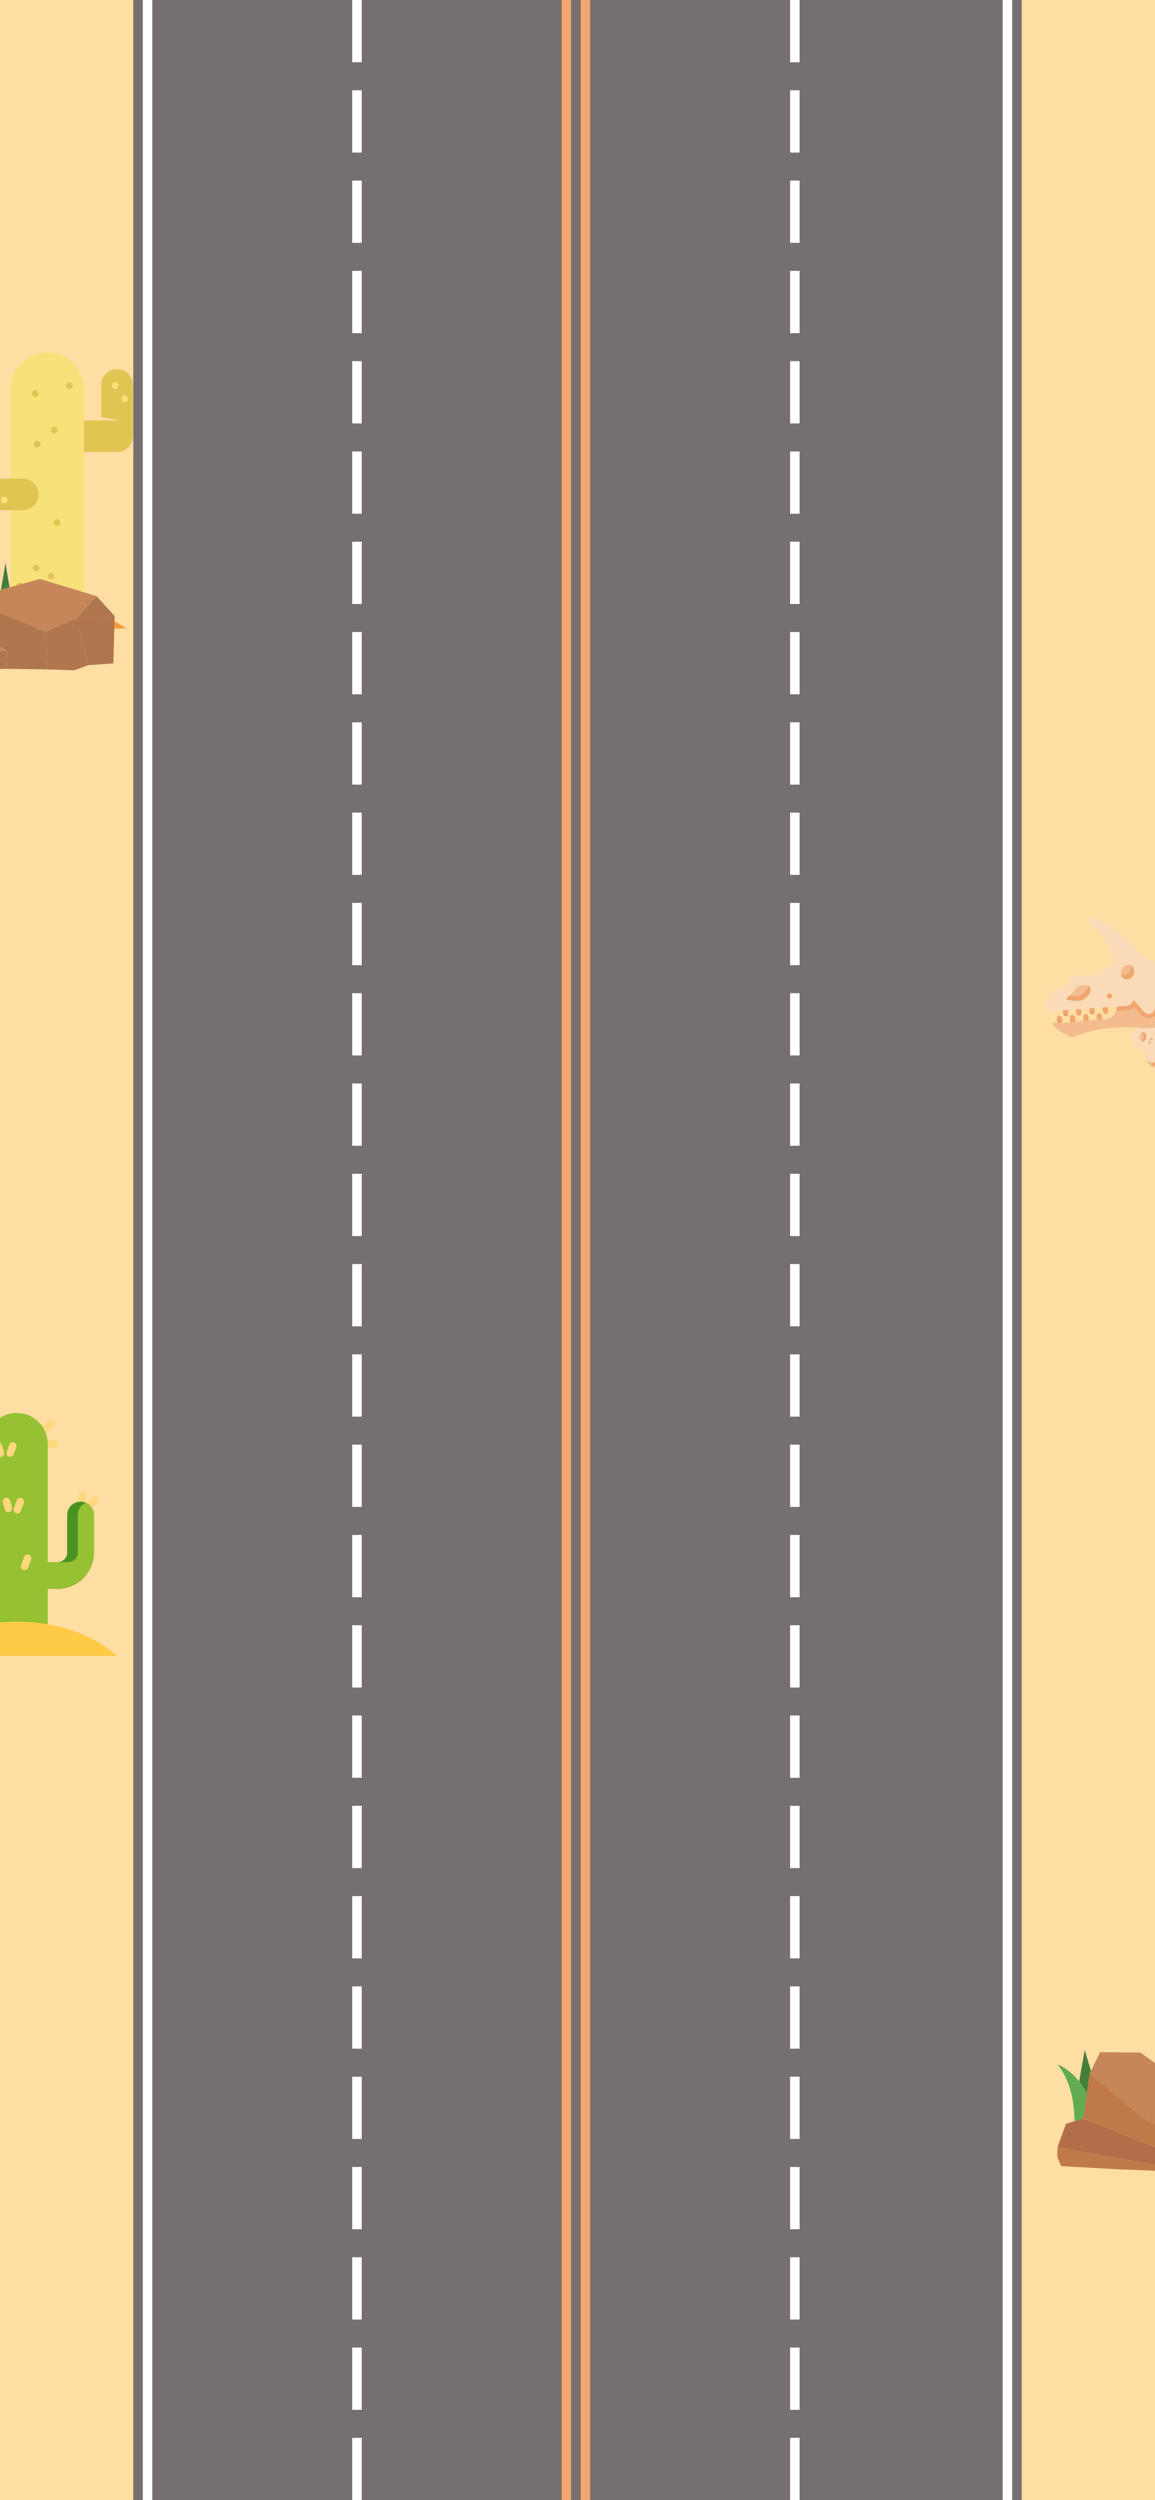 <svg width="390" height="844" viewBox="0 0 390 844" fill="none" xmlns="http://www.w3.org/2000/svg">
<rect x="0" y="0" width="390" height="844" fill="#333333" stroke="none"/>
<g clip-path="url(#clip0_147_117)">
<rect width="390" height="844" fill="#FFDEA4"/>
<rect x="45" width="300" height="844" fill="#756F6F"/>
<rect x="338.57" width="3.214" height="844" fill="white"/>
<rect x="189.644" width="3.214" height="844" fill="#EFA66F"/>
<rect x="266.785" y="91.442" width="3.214" height="21.021" fill="white"/>
<rect x="266.785" y="121.923" width="3.214" height="21.021" fill="white"/>
<rect x="266.785" y="152.404" width="3.214" height="21.021" fill="white"/>
<rect x="266.785" width="3.214" height="21.021" fill="white"/>
<rect x="266.785" y="30.481" width="3.214" height="21.021" fill="white"/>
<rect x="266.785" y="60.961" width="3.214" height="21.021" fill="white"/>
<rect x="266.785" y="274.326" width="3.214" height="21.021" fill="white"/>
<rect x="266.785" y="304.807" width="3.214" height="21.021" fill="white"/>
<rect x="266.785" y="335.288" width="3.214" height="21.021" fill="white"/>
<rect x="266.785" y="182.884" width="3.214" height="21.021" fill="white"/>
<rect x="266.785" y="213.365" width="3.214" height="21.021" fill="white"/>
<rect x="266.785" y="243.846" width="3.214" height="21.021" fill="white"/>
<rect x="266.785" y="487.691" width="3.214" height="21.021" fill="white"/>
<rect x="266.785" y="518.172" width="3.214" height="21.021" fill="white"/>
<rect x="266.785" y="548.653" width="3.214" height="21.021" fill="white"/>
<rect x="266.785" y="579.133" width="3.214" height="21.021" fill="white"/>
<rect x="266.785" y="396.249" width="3.214" height="21.021" fill="white"/>
<rect x="266.785" y="365.768" width="3.214" height="21.021" fill="white"/>
<rect x="266.785" y="426.73" width="3.214" height="21.021" fill="white"/>
<rect x="266.785" y="457.21" width="3.214" height="21.021" fill="white"/>
<rect x="266.785" y="701.056" width="3.214" height="21.021" fill="white"/>
<rect x="266.785" y="731.537" width="3.214" height="21.021" fill="white"/>
<rect x="266.785" y="762.017" width="3.214" height="21.021" fill="white"/>
<rect x="266.785" y="792.498" width="3.214" height="21.021" fill="white"/>
<rect x="266.785" y="822.979" width="3.214" height="21.021" fill="white"/>
<rect x="266.785" y="609.614" width="3.214" height="21.021" fill="white"/>
<rect x="266.785" y="640.095" width="3.214" height="21.021" fill="white"/>
<rect x="266.785" y="670.575" width="3.214" height="21.021" fill="white"/>
<rect x="118.927" y="91.442" width="3.214" height="21.021" fill="white"/>
<rect x="118.927" y="121.923" width="3.214" height="21.021" fill="white"/>
<rect x="118.927" y="152.404" width="3.214" height="21.021" fill="white"/>
<rect x="118.927" width="3.214" height="21.021" fill="white"/>
<rect x="118.927" y="30.481" width="3.214" height="21.021" fill="white"/>
<rect x="118.927" y="60.961" width="3.214" height="21.021" fill="white"/>
<rect x="118.927" y="274.326" width="3.214" height="21.021" fill="white"/>
<rect x="118.927" y="304.807" width="3.214" height="21.021" fill="white"/>
<rect x="118.927" y="335.288" width="3.214" height="21.021" fill="white"/>
<rect x="118.927" y="182.884" width="3.214" height="21.021" fill="white"/>
<rect x="118.927" y="213.365" width="3.214" height="21.021" fill="white"/>
<rect x="118.927" y="243.846" width="3.214" height="21.021" fill="white"/>
<rect x="118.927" y="487.691" width="3.214" height="21.021" fill="white"/>
<rect x="118.927" y="518.172" width="3.214" height="21.021" fill="white"/>
<rect x="118.927" y="548.653" width="3.214" height="21.021" fill="white"/>
<rect x="118.927" y="579.133" width="3.214" height="21.021" fill="white"/>
<rect x="118.927" y="396.249" width="3.214" height="21.021" fill="white"/>
<rect x="118.927" y="365.768" width="3.214" height="21.021" fill="white"/>
<rect x="118.927" y="426.73" width="3.214" height="21.021" fill="white"/>
<rect x="118.927" y="457.21" width="3.214" height="21.021" fill="white"/>
<rect x="118.927" y="701.056" width="3.214" height="21.021" fill="white"/>
<rect x="118.927" y="731.537" width="3.214" height="21.021" fill="white"/>
<rect x="118.927" y="762.017" width="3.214" height="21.021" fill="white"/>
<rect x="118.927" y="792.498" width="3.214" height="21.021" fill="white"/>
<rect x="118.927" y="822.979" width="3.214" height="21.021" fill="white"/>
<rect x="118.927" y="609.614" width="3.214" height="21.021" fill="white"/>
<rect x="118.927" y="640.095" width="3.214" height="21.021" fill="white"/>
<rect x="118.927" y="670.575" width="3.214" height="21.021" fill="white"/>
<rect x="196.073" width="3.214" height="844" fill="#EFA66F"/>
<rect x="48.215" width="3.214" height="844" fill="white"/>
<path fill-rule="evenodd" clip-rule="evenodd" d="M371.48 692.775L385.111 692.926L403.291 706.035L420.461 728.792H411.034L385.953 714.956L367.942 700.026L371.48 692.775Z" fill="#C68659"/>
<path fill-rule="evenodd" clip-rule="evenodd" d="M365.753 715.137L367.942 700.026L385.953 714.956L411.034 728.792L410.529 732.98L365.753 715.137Z" fill="#C07A49"/>
<path fill-rule="evenodd" clip-rule="evenodd" d="M365.753 715.137L359.946 716.959L357.084 724.878L403.544 733.344L410.529 732.98L365.753 715.137Z" fill="#B46D49"/>
<path fill-rule="evenodd" clip-rule="evenodd" d="M358.347 731.251L357 728.156L357.084 724.878L403.544 733.344L377.958 732.343L358.347 731.251Z" fill="#C07A49"/>
<path fill-rule="evenodd" clip-rule="evenodd" d="M366.271 692L364.384 702.692C365.379 703.97 366.239 705.362 366.956 706.827L367.942 700.027L368.379 699.131L366.271 692Z" fill="#457E3B"/>
<path fill-rule="evenodd" clip-rule="evenodd" d="M366.956 706.827C364.848 702.514 361.497 698.826 357.084 696.856C361.271 702.446 362.615 708.353 362.849 716.048L365.753 715.137L366.956 706.827Z" fill="#61AB52"/>
<path d="M14.317 484.31C13.947 484.31 13.581 484.148 13.333 483.836C12.902 483.293 12.993 482.504 13.535 482.073L16.498 479.72C17.041 479.289 17.83 479.379 18.261 479.922C18.692 480.465 18.602 481.254 18.059 481.685L15.097 484.038C14.866 484.221 14.59 484.31 14.317 484.31Z" fill="#FFD77D"/>
<path d="M18.283 488.735C18.278 488.735 18.274 488.735 18.27 488.735L15.27 488.704C14.577 488.697 14.021 488.13 14.028 487.437C14.035 486.748 14.595 486.194 15.283 486.194C15.287 486.194 15.291 486.194 15.295 486.194L18.295 486.225C18.988 486.232 19.544 486.799 19.538 487.492C19.53 488.181 18.97 488.735 18.283 488.735Z" fill="#FFD77D"/>
<path d="M29.79 509.825C29.468 509.825 29.147 509.702 28.902 509.457C28.412 508.967 28.412 508.172 28.902 507.682L31.183 505.401C31.674 504.911 32.468 504.911 32.958 505.401C33.448 505.891 33.448 506.686 32.958 507.176L30.677 509.457C30.432 509.702 30.111 509.825 29.79 509.825Z" fill="#FFD77D"/>
<path d="M27.231 509.034C27.133 509.034 27.033 509.022 26.933 508.998C26.26 508.834 25.847 508.155 26.011 507.481L26.731 504.527C26.895 503.854 27.574 503.441 28.248 503.605C28.922 503.77 29.334 504.449 29.17 505.122L28.45 508.076C28.31 508.649 27.796 509.034 27.231 509.034Z" fill="#FFD77D"/>
<path d="M0.293 511.756H-7.989C-15.492 511.756 -21.595 505.651 -21.595 498.149V484.196C-21.595 481.43 -19.352 479.186 -16.584 479.186C-13.817 479.186 -11.574 481.43 -11.574 484.196V498.149C-11.574 500.126 -9.966 501.734 -7.989 501.734H0.293" fill="#96C133"/>
<path d="M8.828 536.427H19.45C26.241 536.427 31.767 530.901 31.767 524.11V511.478C31.767 508.973 29.735 506.942 27.23 506.942C24.725 506.942 22.694 508.973 22.694 511.478V524.11C22.694 525.899 21.239 527.355 19.45 527.355H8.828" fill="#96C133"/>
<path d="M29.021 507.31C27.404 508.003 26.273 509.609 26.273 511.478V524.11C26.273 525.899 24.819 527.355 23.03 527.355H19.45C21.239 527.355 22.694 525.899 22.694 524.11V511.478C22.694 508.973 24.725 506.942 27.23 506.942C27.866 506.942 28.472 507.072 29.021 507.31Z" fill="#499421"/>
<path d="M16.12 548.352V487.449C16.12 481.679 11.441 477 5.669 477C-0.101 477 -4.78 481.679 -4.78 487.449V548.35" fill="#96C133"/>
<path d="M5.669 477C3.045 477.002 0.92 481.681 0.92 487.449V548.35H-4.78V487.449C-4.78 481.679 -0.101 477 5.669 477Z" fill="#96C133"/>
<path d="M39.34 559H-28C-20.593 552.03 -8.275 547.47 5.67 547.47C8.199 547.47 10.674 547.62 13.075 547.908C23.921 549.204 33.277 553.293 39.34 559Z" fill="#FFCB47"/>
<path d="M39.34 559H-13.19C-7.127 553.293 2.229 549.204 13.075 547.908C23.921 549.204 33.277 553.293 39.34 559Z" fill="#FFCB47"/>
<path d="M5.86 510.933C5.719 510.933 5.576 510.909 5.435 510.859C4.783 510.624 4.445 509.905 4.679 509.253L5.684 506.464C5.918 505.811 6.638 505.473 7.29 505.708C7.942 505.943 8.28 506.662 8.046 507.314L7.041 510.103C6.857 510.615 6.375 510.933 5.86 510.933Z" fill="#FFD77D"/>
<path d="M3.407 491.791C3.256 491.791 3.102 491.764 2.953 491.706C2.307 491.455 1.986 490.728 2.237 490.082L3.157 487.711C3.408 487.065 4.135 486.744 4.782 486.995C5.428 487.246 5.748 487.973 5.497 488.619L4.577 490.99C4.384 491.487 3.91 491.791 3.407 491.791Z" fill="#FFD77D"/>
<path d="M8.304 530.064C8.163 530.064 8.019 530.04 7.879 529.99C7.227 529.755 6.888 529.036 7.123 528.384L8.127 525.595C8.362 524.942 9.081 524.604 9.733 524.839C10.385 525.074 10.724 525.793 10.489 526.445L9.485 529.234C9.301 529.745 8.819 530.064 8.304 530.064Z" fill="#FFD77D"/>
<path d="M2.848 510.487C2.302 510.487 1.799 510.128 1.642 509.576L0.972 507.233C0.782 506.567 1.168 505.872 1.834 505.682C2.5 505.491 3.195 505.877 3.385 506.544L4.055 508.887C4.246 509.553 3.86 510.248 3.193 510.438C3.078 510.471 2.962 510.487 2.848 510.487Z" fill="#FFD77D"/>
<path d="M0.17 491.856C-0.376 491.856 -0.879 491.497 -1.036 490.945L-1.705 488.602C-1.896 487.936 -1.51 487.241 -0.844 487.051C-0.178 486.86 0.517 487.246 0.708 487.913L1.377 490.256C1.568 490.922 1.182 491.617 0.515 491.807C0.4 491.84 0.284 491.856 0.17 491.856Z" fill="#FFD77D"/>
<path d="M393.686 359.513C395.371 358.164 395.772 355.806 394.716 353.996L400.345 349.49C400.516 349.354 400.593 349.132 400.545 348.919L400.415 348.351C400.375 348.172 400.514 348.003 400.698 348.009L401.926 348.05C402.062 348.054 402.195 348.01 402.301 347.925L408.887 342.654C409.133 342.458 409.172 342.1 408.976 341.854L406.545 338.816C406.367 338.593 406.05 338.537 405.806 338.685L403.468 340.099C403.036 340.361 402.583 339.795 402.933 339.43L404.825 337.459C405.022 337.253 405.037 336.932 404.858 336.708L404.259 335.96C404.062 335.714 403.704 335.674 403.458 335.871L394.91 342.712L394.097 343.363L389.287 347.213C387.752 345.787 385.364 345.66 383.679 347.009C381.83 348.489 381.533 351.221 383.021 353.064C384.01 354.29 385.536 354.829 386.99 354.616C386.464 355.989 386.655 357.595 387.634 358.828C387.89 359.152 388.184 359.427 388.505 359.655C388.73 359.815 388.968 359.951 389.215 360.063C390.644 360.71 392.384 360.555 393.686 359.513V359.513Z" fill="#FBDBB7"/>
<path d="M389.215 360.063L391.219 358.486C391.3 358.421 391.352 358.326 391.364 358.223L391.419 357.719L392.628 357.853C392.843 357.877 393.037 357.722 393.061 357.507C393.085 357.291 392.93 357.097 392.715 357.074L391.506 356.939L391.564 356.412C391.588 356.197 391.433 356.003 391.218 355.979C391.002 355.955 390.809 356.111 390.785 356.326L390.602 357.975L388.505 359.656C388.73 359.815 388.968 359.951 389.215 360.063V360.063Z" fill="#F4BC8E"/>
<path d="M393.686 359.513C395.371 358.164 395.771 355.806 394.715 353.996L400.345 349.49C400.516 349.354 400.593 349.132 400.545 348.919L400.415 348.351C400.375 348.172 400.514 348.003 400.698 348.009L401.926 348.05C402.062 348.054 402.195 348.01 402.301 347.925L408.887 342.654C409.133 342.458 409.172 342.099 408.976 341.854L406.233 338.426L407.849 340.446L393.725 351.75C393.452 351.968 393.357 352.34 393.49 352.662C394.101 354.139 393.842 355.859 392.792 357.09L392.792 357.09C392.617 357.295 392.421 357.486 392.203 357.66C392.148 357.704 392.092 357.746 392.036 357.787C391.822 357.942 391.598 358.075 391.368 358.185C390.878 358.419 390.358 358.553 389.833 358.591C388.851 358.662 387.856 358.396 387.033 357.813C387.185 358.175 387.388 358.521 387.646 358.843C389.129 360.695 391.833 360.995 393.686 359.513V359.513Z" fill="#F4BC8E"/>
<path d="M385.755 351.567C385.166 351.502 384.766 350.75 384.861 349.888C384.957 349.026 385.512 348.381 386.102 348.446C386.691 348.511 387.091 349.263 386.996 350.125C386.9 350.987 386.345 351.633 385.755 351.567V351.567Z" fill="#F4BC8E"/>
<path d="M386.996 350.125C387.092 349.263 386.691 348.511 386.102 348.446C385.946 348.429 385.794 348.461 385.651 348.533C385.997 348.817 386.196 349.393 386.125 350.028C386.055 350.664 385.735 351.182 385.335 351.384C385.458 351.485 385.6 351.55 385.755 351.567C386.345 351.633 386.9 350.987 386.996 350.125Z" fill="#EFA66F"/>
<path d="M389.197 350.872C389.197 350.871 389.198 350.87 389.198 350.869L389.198 350.863C389.22 350.647 389.064 350.455 388.848 350.433C388.634 350.411 388.442 350.566 388.418 350.78L388.418 350.783L388.417 350.789C388.395 351.004 388.552 351.197 388.768 351.219C388.982 351.241 389.174 351.086 389.197 350.872V350.872Z" fill="#EFA66F"/>
<path d="M388.592 352L388.593 351.994C388.617 351.778 388.461 351.585 388.246 351.561C388.031 351.537 387.837 351.692 387.813 351.907L387.812 351.913C387.788 352.128 387.944 352.322 388.159 352.346C388.374 352.37 388.568 352.215 388.592 352Z" fill="#EFA66F"/>
<path d="M389.215 360.063L391.219 358.486C391.3 358.421 391.352 358.326 391.364 358.223L391.368 358.185C390.878 358.419 390.358 358.553 389.833 358.591L388.505 359.656C388.73 359.815 388.968 359.951 389.215 360.063Z" fill="#EFA66F"/>
<path d="M373.361 342.242C373.848 342.209 374.217 341.786 374.184 341.298L374.081 339.778C374.048 339.29 373.626 338.921 373.138 338.954C372.65 338.987 372.281 339.41 372.314 339.898L372.417 341.418C372.45 341.906 372.872 342.275 373.361 342.242Z" fill="#EFA66F"/>
<path d="M371.337 345.299C371.825 345.266 372.194 344.844 372.161 344.356L372.058 342.836C372.025 342.347 371.602 341.979 371.115 342.012C370.627 342.045 370.258 342.467 370.291 342.955L370.394 344.475C370.427 344.964 370.849 345.332 371.337 345.299V345.299Z" fill="#EFA66F"/>
<path d="M368.841 342.547C369.329 342.514 369.698 342.092 369.665 341.604L369.562 340.084C369.529 339.595 369.106 339.227 368.619 339.26C368.131 339.293 367.762 339.715 367.795 340.203L367.897 341.723C367.93 342.212 368.353 342.58 368.841 342.547Z" fill="#EFA66F"/>
<path d="M366.817 345.605C367.305 345.572 367.674 345.149 367.641 344.661L367.538 343.141C367.505 342.653 367.083 342.284 366.595 342.317C366.107 342.35 365.738 342.773 365.771 343.261L365.874 344.781C365.907 345.269 366.329 345.638 366.817 345.605V345.605Z" fill="#EFA66F"/>
<path d="M364.321 342.853C364.81 342.82 365.178 342.397 365.145 341.909L365.042 340.389C365.009 339.901 364.587 339.532 364.099 339.565C363.611 339.598 363.242 340.021 363.275 340.509L363.378 342.029C363.411 342.517 363.833 342.886 364.321 342.853Z" fill="#EFA66F"/>
<path d="M362.298 345.91C362.786 345.877 363.155 345.455 363.122 344.967L363.019 343.447C362.986 342.958 362.564 342.59 362.076 342.623C361.588 342.656 361.219 343.078 361.252 343.566L361.355 345.086C361.388 345.575 361.81 345.943 362.298 345.91V345.91Z" fill="#EFA66F"/>
<path d="M359.921 343.15C360.409 343.117 360.778 342.695 360.745 342.207L360.642 340.687C360.609 340.198 360.186 339.83 359.699 339.863C359.211 339.896 358.842 340.318 358.875 340.806L358.978 342.326C359.011 342.815 359.433 343.183 359.921 343.15Z" fill="#EFA66F"/>
<path d="M357.897 346.208C358.385 346.175 358.754 345.752 358.721 345.264L358.618 343.744C358.585 343.256 358.163 342.887 357.675 342.92C357.187 342.953 356.819 343.376 356.852 343.864L356.954 345.384C356.987 345.872 357.409 346.241 357.897 346.208V346.208Z" fill="#EFA66F"/>
<path d="M355.662 346.269C357.863 348.243 360.134 349.496 361.208 350.032C361.593 350.223 362.044 350.239 362.44 350.071C371.196 346.369 380.807 346.491 386.962 347.146C390.662 347.539 394.061 345.079 394.833 341.44L395.577 336.677C395.738 335.918 395.189 335.188 394.415 335.142C393.505 335.09 392.799 335.494 392.389 335.815C392.306 335.88 392.219 335.938 392.13 335.991C391.877 336.138 391.597 336.236 391.304 336.273L377.813 337.98L376.811 341.264L376.718 341.568C376.263 342.879 375.085 343.804 373.703 343.934L359.43 345.279C358.12 345.368 356.982 345.317 356.113 345.23C355.539 345.173 355.232 345.884 355.662 346.269V346.269Z" fill="#F4BC8E"/>
<path d="M376.811 341.264L380.541 341.012C381.47 340.949 382.306 340.565 382.938 339.963L385.323 342.586C386.037 343.372 387.051 343.782 388.102 343.711C389.743 343.6 391.056 342.391 391.298 340.771L391.889 336.812C391.961 336.5 392.042 336.228 392.13 335.991C391.877 336.138 391.597 336.236 391.304 336.272L377.814 337.98L376.811 341.264Z" fill="#EFA66F"/>
<path d="M354.249 341.355L380.444 339.584C381.576 339.508 382.497 338.658 382.672 337.545L386.38 341.624C387.53 342.888 389.632 342.25 389.883 340.56L390.482 336.548C391.486 332.06 394.643 332.787 396.054 333.366C396.545 333.569 397.101 333.543 397.579 333.313C397.815 333.199 398.047 333.085 398.275 332.971C399.139 332.538 399.948 332.101 400.702 331.658C414.098 323.811 410.651 314.702 407.123 309.718C406.35 308.625 404.637 309.283 404.776 310.616C405.158 314.253 404.471 316.932 403.196 318.902C403.069 319.098 403.068 319.35 403.197 319.545L403.627 320.206C403.898 320.622 403.566 321.166 403.072 321.116L401.663 320.969C401.503 320.953 401.346 321.004 401.222 321.105C396.416 325.061 388.58 324.22 388.58 324.22C386.221 323.782 384.057 320.94 384.057 320.94C377.853 313.199 372.175 310.595 368.301 309.826C367.265 309.62 366.707 311 367.6 311.565C372.213 314.48 374.907 319.98 376.029 322.749C376.436 323.753 376.134 324.909 375.284 325.585C373.645 326.891 370.794 328.889 368.253 329.297L363.278 329.285C362.155 329.282 361.131 329.923 360.642 330.932L359.533 333.222C359.533 333.222 354.11 333.18 352.994 339.963C352.868 340.726 353.478 341.408 354.249 341.355V341.355Z" fill="#FBDBB7"/>
<path d="M378.762 327.217C379.376 325.967 380.747 325.382 381.825 325.911C382.904 326.44 383.281 327.883 382.668 329.133C382.054 330.383 380.683 330.968 379.604 330.439C378.526 329.91 378.149 328.467 378.762 327.217Z" fill="#F4BC8E"/>
<path d="M378.512 328.939C378.636 329.591 379.015 330.152 379.603 330.44C380.682 330.969 382.054 330.384 382.667 329.133C383.274 327.897 382.911 326.472 381.859 325.931C381.964 326.475 381.89 327.083 381.611 327.652C380.998 328.902 379.626 329.487 378.547 328.958C378.536 328.953 378.524 328.946 378.512 328.939V328.939Z" fill="#EFA66F"/>
<path d="M360.615 337.611L363.366 337.856C365.152 338.015 366.896 337.14 367.767 335.573C367.987 335.176 368.157 334.736 368.236 334.258C368.354 333.546 367.887 332.861 367.183 332.699C365.762 332.373 363.499 332.634 362.759 334.398C362.463 335.106 361.934 335.688 361.247 336.031C360.878 336.215 360.507 336.453 360.252 336.746C359.972 337.068 360.19 337.574 360.615 337.611Z" fill="#F4BC8E"/>
<path d="M360.615 337.612L363.366 337.856C365.152 338.016 366.896 337.14 367.767 335.573C367.988 335.176 368.158 334.736 368.236 334.258C368.334 333.659 368.019 333.078 367.496 332.813C367.406 333.222 367.253 333.602 367.06 333.948C366.189 335.516 364.445 336.391 362.659 336.231L361.124 336.095C360.798 336.268 360.478 336.486 360.252 336.746C359.972 337.069 360.19 337.574 360.615 337.612V337.612Z" fill="#EFA66F"/>
<path d="M374.714 337.078C375.202 337.045 375.572 336.623 375.539 336.135C375.506 335.646 375.087 335.278 374.598 335.311L374.594 335.311C374.106 335.344 373.737 335.766 373.77 336.254C373.803 336.742 374.226 337.111 374.714 337.078Z" fill="#EFA66F"/>
<path d="M3.68 209.936V172.233V161.587V131.327C3.68 124.519 9.199 119 16.007 119C22.817 119 28.335 124.519 28.335 131.327V209.936H3.68Z" fill="#F9E17A"/>
<path d="M39.519 124.603C38.049 124.603 36.72 125.199 35.756 126.163C34.792 127.125 34.196 128.456 34.196 129.926V140.805L40.51 141.975H34.196H28.335V152.621H34.196H39.519C42.459 152.621 44.842 150.238 44.842 147.298V141.975V129.926C44.842 126.986 42.459 124.603 39.519 124.603Z" fill="#E0C553"/>
<path d="M42.527 212.203H-10.511C-6.892 209.27 -2.376 207.67 2.283 207.67H29.733C34.391 207.67 38.908 209.27 42.527 212.203Z" fill="#F99C38"/>
<path d="M7.695 161.587H-3.236L-4.353 168.273V161.587V159.434V149.539C-4.353 146.599 -6.736 144.216 -9.676 144.216C-12.617 144.216 -15 146.599 -15 149.539V161.587V166.911C-15 169.851 -12.617 172.234 -9.676 172.234H-4.353H7.695C10.635 172.234 13.018 169.851 13.018 166.911C13.018 163.971 10.635 161.587 7.695 161.587Z" fill="#E0C553"/>
<path d="M11.846 134.049C11.547 134.049 11.256 133.928 11.044 133.718C10.833 133.507 10.713 133.214 10.713 132.915C10.713 132.616 10.833 132.324 11.044 132.113C11.256 131.904 11.547 131.782 11.846 131.782C12.143 131.782 12.435 131.904 12.646 132.113C12.859 132.324 12.979 132.616 12.979 132.915C12.979 133.214 12.859 133.507 12.646 133.718C12.435 133.928 12.145 134.049 11.846 134.049Z" fill="#E0C553"/>
<path d="M23.405 131.329C23.106 131.329 22.814 131.209 22.603 130.998C22.392 130.787 22.272 130.495 22.272 130.195C22.272 129.898 22.392 129.606 22.603 129.395C22.814 129.184 23.106 129.062 23.405 129.062C23.702 129.062 23.995 129.184 24.205 129.395C24.416 129.606 24.539 129.898 24.539 130.195C24.539 130.495 24.416 130.787 24.205 130.998C23.995 131.209 23.702 131.329 23.405 131.329Z" fill="#E0C553"/>
<path d="M18.306 146.288C18.006 146.288 17.714 146.166 17.503 145.955C17.292 145.744 17.172 145.454 17.172 145.155C17.172 144.856 17.292 144.563 17.503 144.353C17.714 144.142 18.006 144.022 18.306 144.022C18.603 144.022 18.895 144.142 19.105 144.353C19.317 144.563 19.439 144.856 19.439 145.155C19.439 145.454 19.317 145.744 19.105 145.955C18.895 146.166 18.603 146.288 18.306 146.288Z" fill="#E0C553"/>
<path d="M12.526 151.048C12.227 151.048 11.934 150.926 11.723 150.715C11.512 150.504 11.393 150.212 11.393 149.915C11.393 149.616 11.512 149.323 11.723 149.112C11.934 148.902 12.227 148.781 12.526 148.781C12.823 148.781 13.115 148.902 13.328 149.112C13.537 149.323 13.659 149.616 13.659 149.915C13.659 150.212 13.537 150.504 13.328 150.715C13.115 150.926 12.825 151.048 12.526 151.048Z" fill="#E0C553"/>
<path d="M19.326 177.565C19.026 177.565 18.734 177.445 18.523 177.234C18.312 177.023 18.192 176.731 18.192 176.432C18.192 176.132 18.312 175.842 18.523 175.632C18.734 175.421 19.026 175.298 19.326 175.298C19.625 175.298 19.915 175.421 20.126 175.632C20.337 175.842 20.459 176.132 20.459 176.432C20.459 176.731 20.337 177.023 20.126 177.234C19.915 177.445 19.625 177.565 19.326 177.565Z" fill="#E0C553"/>
<path d="M19.31 203.014C19.011 203.014 18.718 202.894 18.508 202.683C18.297 202.472 18.177 202.18 18.177 201.881C18.177 201.582 18.297 201.292 18.508 201.081C18.718 200.87 19.011 200.748 19.31 200.748C19.609 200.748 19.899 200.87 20.11 201.081C20.321 201.292 20.443 201.582 20.443 201.881C20.443 202.18 20.321 202.472 20.11 202.683C19.899 202.894 19.609 203.014 19.31 203.014Z" fill="#E0C553"/>
<path d="M1.42 169.924C1.121 169.924 0.828 169.802 0.617 169.591C0.407 169.38 0.284 169.088 0.284 168.791C0.284 168.492 0.407 168.199 0.617 167.989C0.828 167.778 1.121 167.658 1.42 167.658C1.717 167.658 2.009 167.778 2.22 167.989C2.431 168.199 2.553 168.492 2.553 168.791C2.553 169.088 2.431 169.38 2.22 169.591C2.009 169.802 1.717 169.924 1.42 169.924Z" fill="#F9E17A"/>
<path d="M42.102 135.749C41.806 135.749 41.513 135.628 41.303 135.418C41.092 135.207 40.969 134.914 40.969 134.615C40.969 134.316 41.092 134.026 41.303 133.815C41.513 133.602 41.806 133.482 42.102 133.482C42.402 133.482 42.694 133.602 42.905 133.815C43.116 134.026 43.236 134.318 43.236 134.615C43.236 134.914 43.116 135.207 42.905 135.418C42.694 135.628 42.402 135.749 42.102 135.749Z" fill="#F9E17A"/>
<path d="M38.923 131.286C38.626 131.286 38.333 131.166 38.123 130.955C37.912 130.744 37.789 130.452 37.789 130.152C37.789 129.853 37.912 129.563 38.123 129.352C38.334 129.139 38.626 129.019 38.923 129.019C39.222 129.019 39.514 129.139 39.725 129.352C39.936 129.563 40.056 129.855 40.056 130.152C40.056 130.452 39.936 130.744 39.725 130.955C39.514 131.166 39.222 131.286 38.923 131.286Z" fill="#F9E17A"/>
<path d="M12.186 192.864C11.887 192.864 11.595 192.742 11.384 192.531C11.173 192.32 11.053 192.028 11.053 191.731C11.053 191.432 11.173 191.14 11.384 190.929C11.595 190.718 11.887 190.598 12.186 190.598C12.485 190.598 12.775 190.718 12.988 190.929C13.199 191.142 13.319 191.432 13.319 191.731C13.319 192.028 13.199 192.32 12.988 192.531C12.775 192.742 12.483 192.864 12.186 192.864Z" fill="#E0C553"/>
<path d="M17.286 195.584C16.987 195.584 16.694 195.462 16.483 195.251C16.273 195.04 16.153 194.75 16.153 194.451C16.153 194.152 16.273 193.859 16.483 193.649C16.694 193.438 16.987 193.318 17.286 193.318C17.585 193.318 17.875 193.438 18.086 193.649C18.297 193.859 18.419 194.152 18.419 194.451C18.419 194.748 18.297 195.04 18.086 195.251C17.878 195.462 17.585 195.584 17.286 195.584Z" fill="#E0C553"/>
<path d="M6.617 198.937C6.318 198.937 6.026 198.814 5.815 198.603C5.604 198.393 5.484 198.103 5.484 197.803C5.484 197.504 5.604 197.212 5.815 197.001C6.026 196.79 6.318 196.67 6.617 196.67C6.916 196.67 7.207 196.79 7.417 197.001C7.628 197.212 7.75 197.504 7.75 197.803C7.75 198.1 7.628 198.393 7.417 198.603C7.209 198.814 6.916 198.937 6.617 198.937Z" fill="#E0C553"/>
<path d="M11.846 203.064C11.547 203.064 11.256 202.942 11.044 202.731C10.833 202.52 10.713 202.228 10.713 201.931C10.713 201.632 10.833 201.339 11.044 201.128C11.256 200.918 11.547 200.795 11.846 200.795C12.145 200.795 12.435 200.918 12.646 201.128C12.859 201.339 12.979 201.632 12.979 201.931C12.979 202.228 12.859 202.52 12.646 202.731C12.435 202.942 12.145 203.064 11.846 203.064Z" fill="#E0C553"/>
<path fill-rule="evenodd" clip-rule="evenodd" d="M1.848 190L0.349 199.069L3.216 198.278L1.848 190Z" fill="#457E3B"/>
<path fill-rule="evenodd" clip-rule="evenodd" d="M-6.799 204.058L15.2 213.296L25.768 208.834L32.579 201.24L13.477 195.447L-2.415 199.831L-6.799 204.058Z" fill="#C68659"/>
<path fill-rule="evenodd" clip-rule="evenodd" d="M32.579 201.241L38.711 207.961L25.769 208.833L32.579 201.241Z" fill="#B0764E"/>
<path fill-rule="evenodd" clip-rule="evenodd" d="M15.2 213.296L15.984 225.978L25.065 226.291L29.762 224.568L25.768 208.834L15.2 213.296Z" fill="#B0764E"/>
<path fill-rule="evenodd" clip-rule="evenodd" d="M38.711 207.961L38.306 223.957L29.763 224.569L25.769 208.833L38.711 207.961Z" fill="#B0764E"/>
<path fill-rule="evenodd" clip-rule="evenodd" d="M-6.8 204.058L-8.989 212.435L2.205 219.714L2.475 225.796L15.983 225.978L15.199 213.297L-6.8 204.058Z" fill="#B0764E"/>
<path fill-rule="evenodd" clip-rule="evenodd" d="M-13.061 217.21L-2.805 219.872L2.205 219.715L-8.99 212.435L-13.061 217.21Z" fill="#C68659"/>
<path fill-rule="evenodd" clip-rule="evenodd" d="M-14 224.1L-13.061 217.209L-2.805 219.871L2.205 219.714L2.476 225.796L-6.846 226.046L-14 224.1Z" fill="#B0764E"/>
</g>
<defs>
<clipPath id="clip0_147_117">
<rect width="390" height="844" fill="white"/>
</clipPath>
</defs>
</svg>
